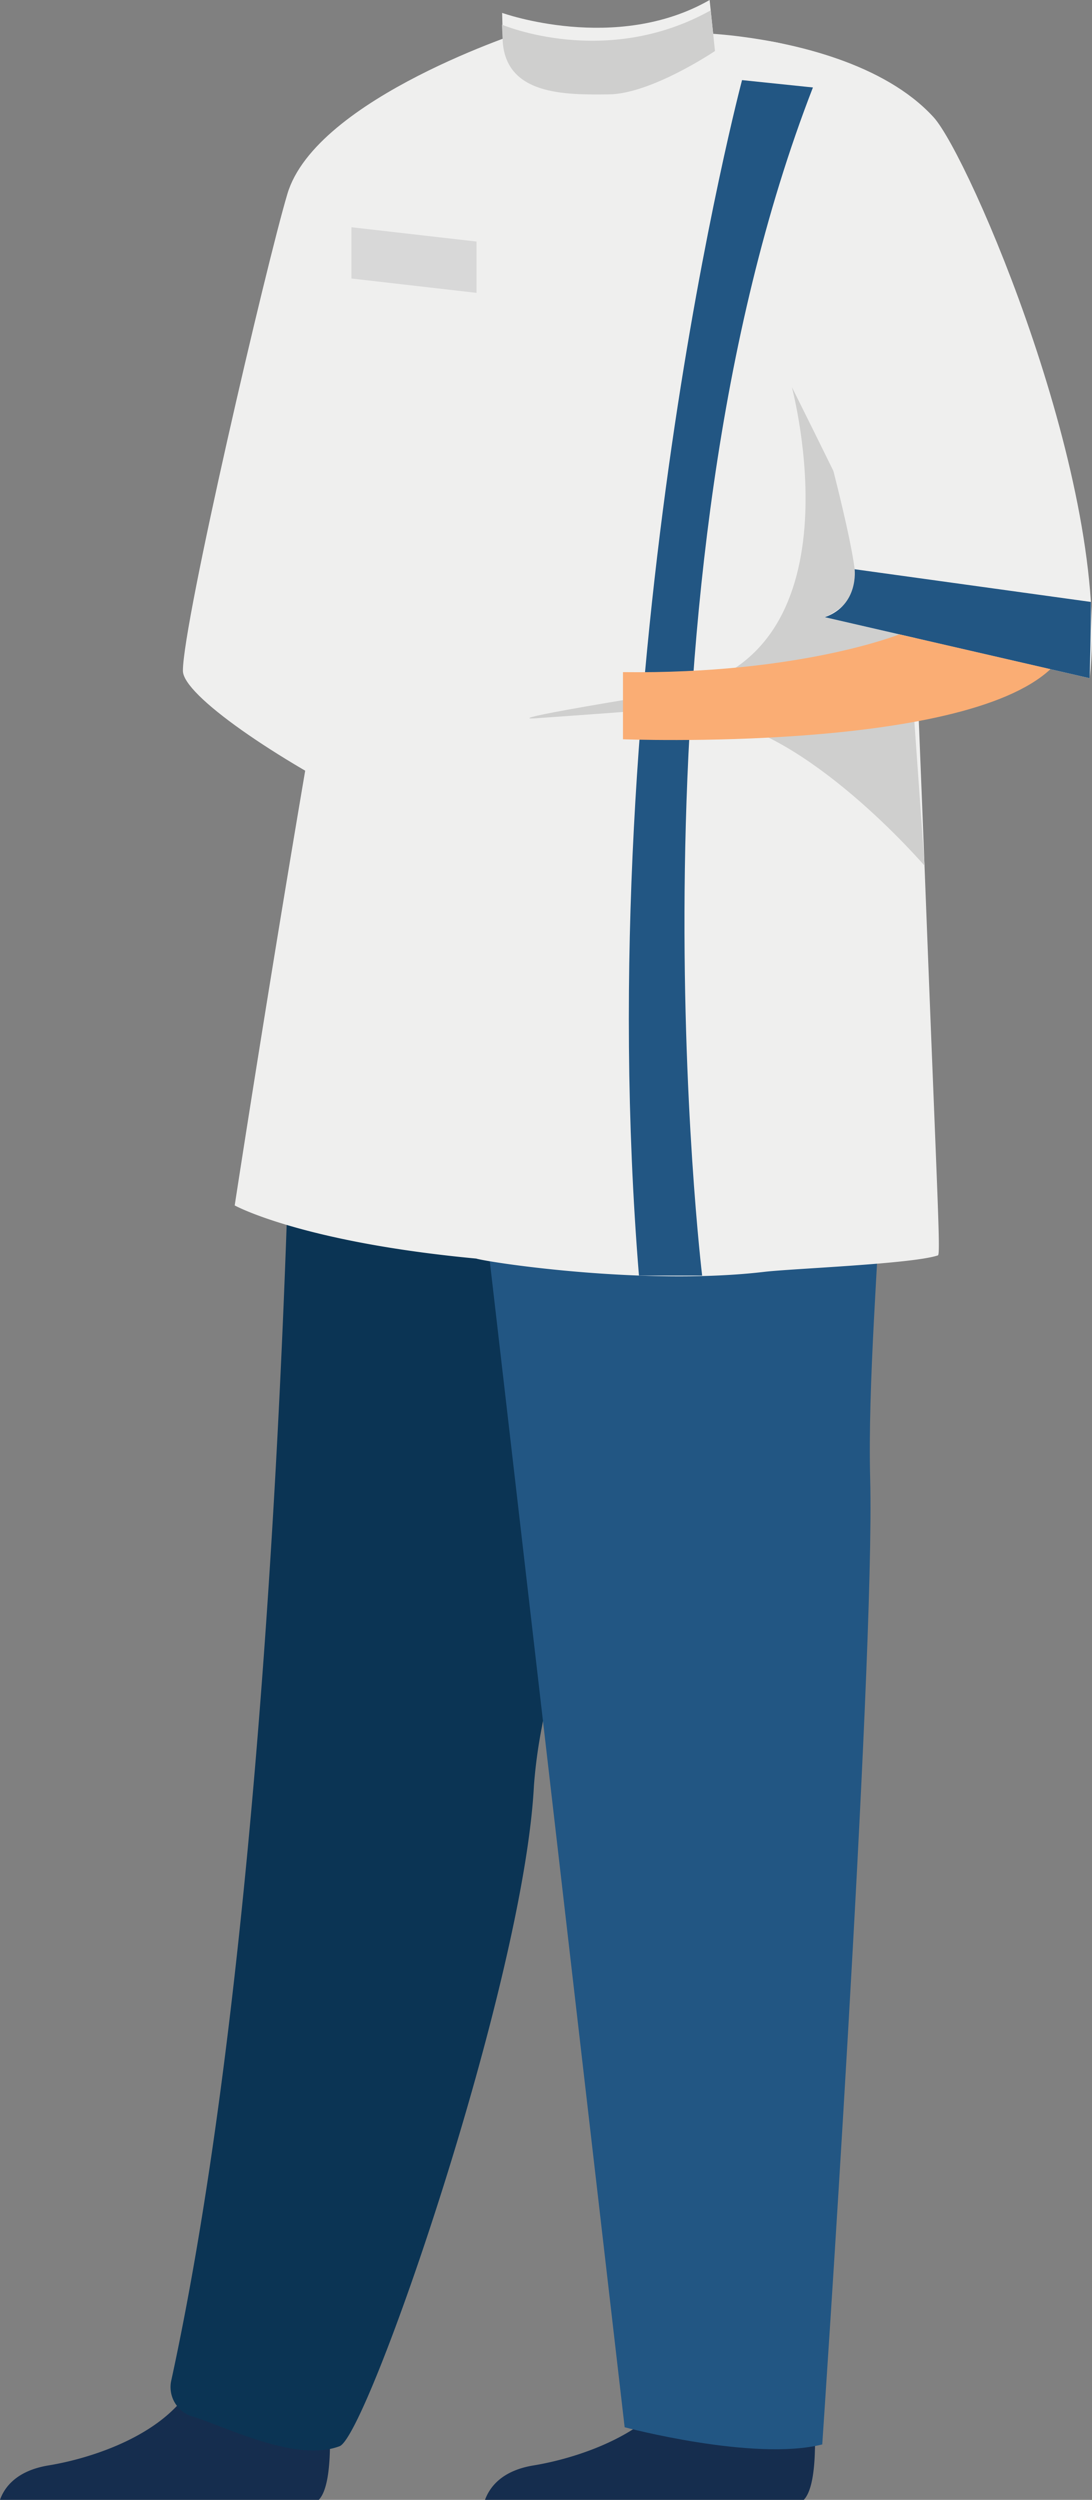 <svg xmlns="http://www.w3.org/2000/svg" viewBox="0 0 254.22 581.62"><rect x="0" y="0" width="254.22" height="581.62" fill="#808080" stroke="none"/><defs><style>.cls-1{fill:#152d4e;}.cls-2{fill:#0b3454;}.cls-3{fill:#225683;}.cls-4{fill:#efefee;}.cls-5{fill:#cfcfce;}.cls-6{fill:#faad74;}.cls-7{fill:#d8d8d8;}</style></defs><g id="Layer_2" data-name="Layer 2"><g id="Layer_2-2" data-name="Layer 2"><path class="cls-1" d="M76.81,569.77c-.11,5.11-.75,9.94-2.6,11.85H0c.94-2.69,3.62-6.73,11.23-8,8.66-1.41,22.15-5.57,30-13.9a22.38,22.38,0,0,0,5.82-10.53C50.57,533.68,75.94,554,75.94,554a125.68,125.68,0,0,1,.87,15.78"/><path class="cls-1" d="M189.72,569.77c-.1,5.11-.75,9.94-2.6,11.85H112.91c1-2.69,3.62-6.73,11.24-8,8.65-1.41,22.15-5.57,30-13.9A22.45,22.45,0,0,0,160,549.23c3.49-15.55,28.87,4.76,28.87,4.76a126.72,126.72,0,0,1,.86,15.78"/><path class="cls-2" d="M44.85,562.22c8.29,2.64,24.14,10.72,34.21,6.92,6.51-2.45,42.88-107.67,45.24-153.69a116.88,116.88,0,0,1,1.86-13.7c2.15-11.88,5.92-28.2,10.26-46.21,11.64-48.26,27.39-108.62,27-127.92-.52-29.94-89.24-6.27-89.24-6.27s-6.1,24.56-7.32,60.13c-2.41,70.6-9,189.85-27.05,272.66a7.13,7.13,0,0,0,5,8.08"/><path class="cls-3" d="M106.42,227.73l39,337s30,8,46,4c0,0,12.3-180.91,11.16-224.62s9.85-116.95-2.51-125-93.6,8.61-93.6,8.61"/><path class="cls-4" d="M205.94,24.12c-15.41-13.59-26.06-15-31.65-14.79-3.16.14-12.42,1.13-14.72,1.37-6.2.67-11.29,1.32-14.71,1.77l-12.18-1.94-5.47-1.06a13.22,13.22,0,0,0-5.91-.92c-8.8.74-13.77,11.73-16.66,14.91-12.77,14.08-50,257-50,257s15.45,8.54,56.3,12.37Z"/><path class="cls-4" d="M122.75,7S73.55,22.68,66.9,45.13C62,61.53,42.58,144.76,42.58,156.07s86.81,59.54,93,41.29c5.11-15.15,4.68-93.11,13.78-122.55l18.15-59.35Z"/><path class="cls-4" d="M110.94,292.85c4.29,1.11,39.65,6.29,67,3.06,6.55-.77,34.43-1.82,40.41-3.83.64-.21-.09-12.24-2.7-79.79-.27-7-.54-14-.81-20.92-.12-3-.23-5.87-.35-8.8-2.37-59.74-4.72-113.69-5.22-116.6-1.13-6.57-2.19-12.17-3.34-17-3.38-14.15-7.57-21.91-16.7-28.59-.89-.67-8.2-4.36-14.64-7.56-5.34-2.65-10.08-5-10.08-5h0c-2.12,1-4.67,5.91-7.34,12.74-4.91,12.6-10.2,31.88-13.89,46.28a.26.26,0,0,0,0,.07h0c-2.37,9.3-4.07,16.54-4.56,18.62-.82,3.51-1.91,10.3-3.19,19.51-1.73,12.53-3.8,29.54-6,48.84-.22,2-.45,4-.67,6q-.39,3.48-.78,7c-.09.76-.17,1.52-.25,2.28-.85,7.64-1.7,15.53-2.54,23.55-.71,6.63-10.76,11.42-11.45,18.17-.4,4,6,6.89-.67,16.53-.61.88.81-90.87-1.73,41"/><path class="cls-5" d="M184.35,90.06c0,.14,17.17,63.64-28.17,71s-30.68,6-30.68,6,89.31-6.16,90.72-8.41-31.87-68.58-31.87-68.58"/><path class="cls-4" d="M253.67,157.79,192.08,143.6c3.73-1.9,6.34-4.14,7-6.74.55-2-.65-8.89-2.9-18.44C190.1,92.31,176.22,46,169,22.47c-.76-2.51-1.46-4.76-2.05-6.69-1.54-5-2.46-8-2.46-8h0c.14,0,2.79.11,6.9.6l1.42.18c11.71,1.53,32.91,6,44.53,18.71C225.54,36.25,258.89,113.22,253.67,157.79Z"/><path class="cls-3" d="M189.25,20.35l-16.5-1.71s-35.7,134.49-24,278.14h14.71S144.14,136.44,189.25,20.35Z"/><path class="cls-3" d="M253.67,157.79s.37-14,.29-17.74l-55-7.61s1.05,8.3-6.92,11.16Z"/><path class="cls-5" d="M212.81,167.14l2.44,34.3s-27.56-32.1-50.49-34.3Z"/><path class="cls-6" d="M244.55,155.69l-35.18-8.1s-23.11,9.3-64.34,8.79V172S223.78,175.06,244.55,155.69Z"/><path class="cls-4" d="M164.52,6.53s-38.43,19.85-45.92,8.62l-1,12.25,22.21,7.15s12.77-5.53,15.66-6.89,5.62.51,7.24-3.58,2.58-4.38,3.31-6.72S164.52,6.53,164.52,6.53Z"/><polygon class="cls-7" points="81.81 64.8 110.94 68.14 110.94 56.2 81.81 52.87 81.81 64.8"/><path class="cls-4" d="M165.2,0s1.27,11.94,1.27,12.32-48.89,18.06-48.89,18.06L116.9,3S143.37,12.51,165.2,0Z"/><path class="cls-5" d="M165.45,2.41l1,9.46s-14.82,10-24.75,10.09S117.3,22.32,117,8.87l-.14-3.13S141,16.06,165.45,2.41Z"/></g></g></svg>